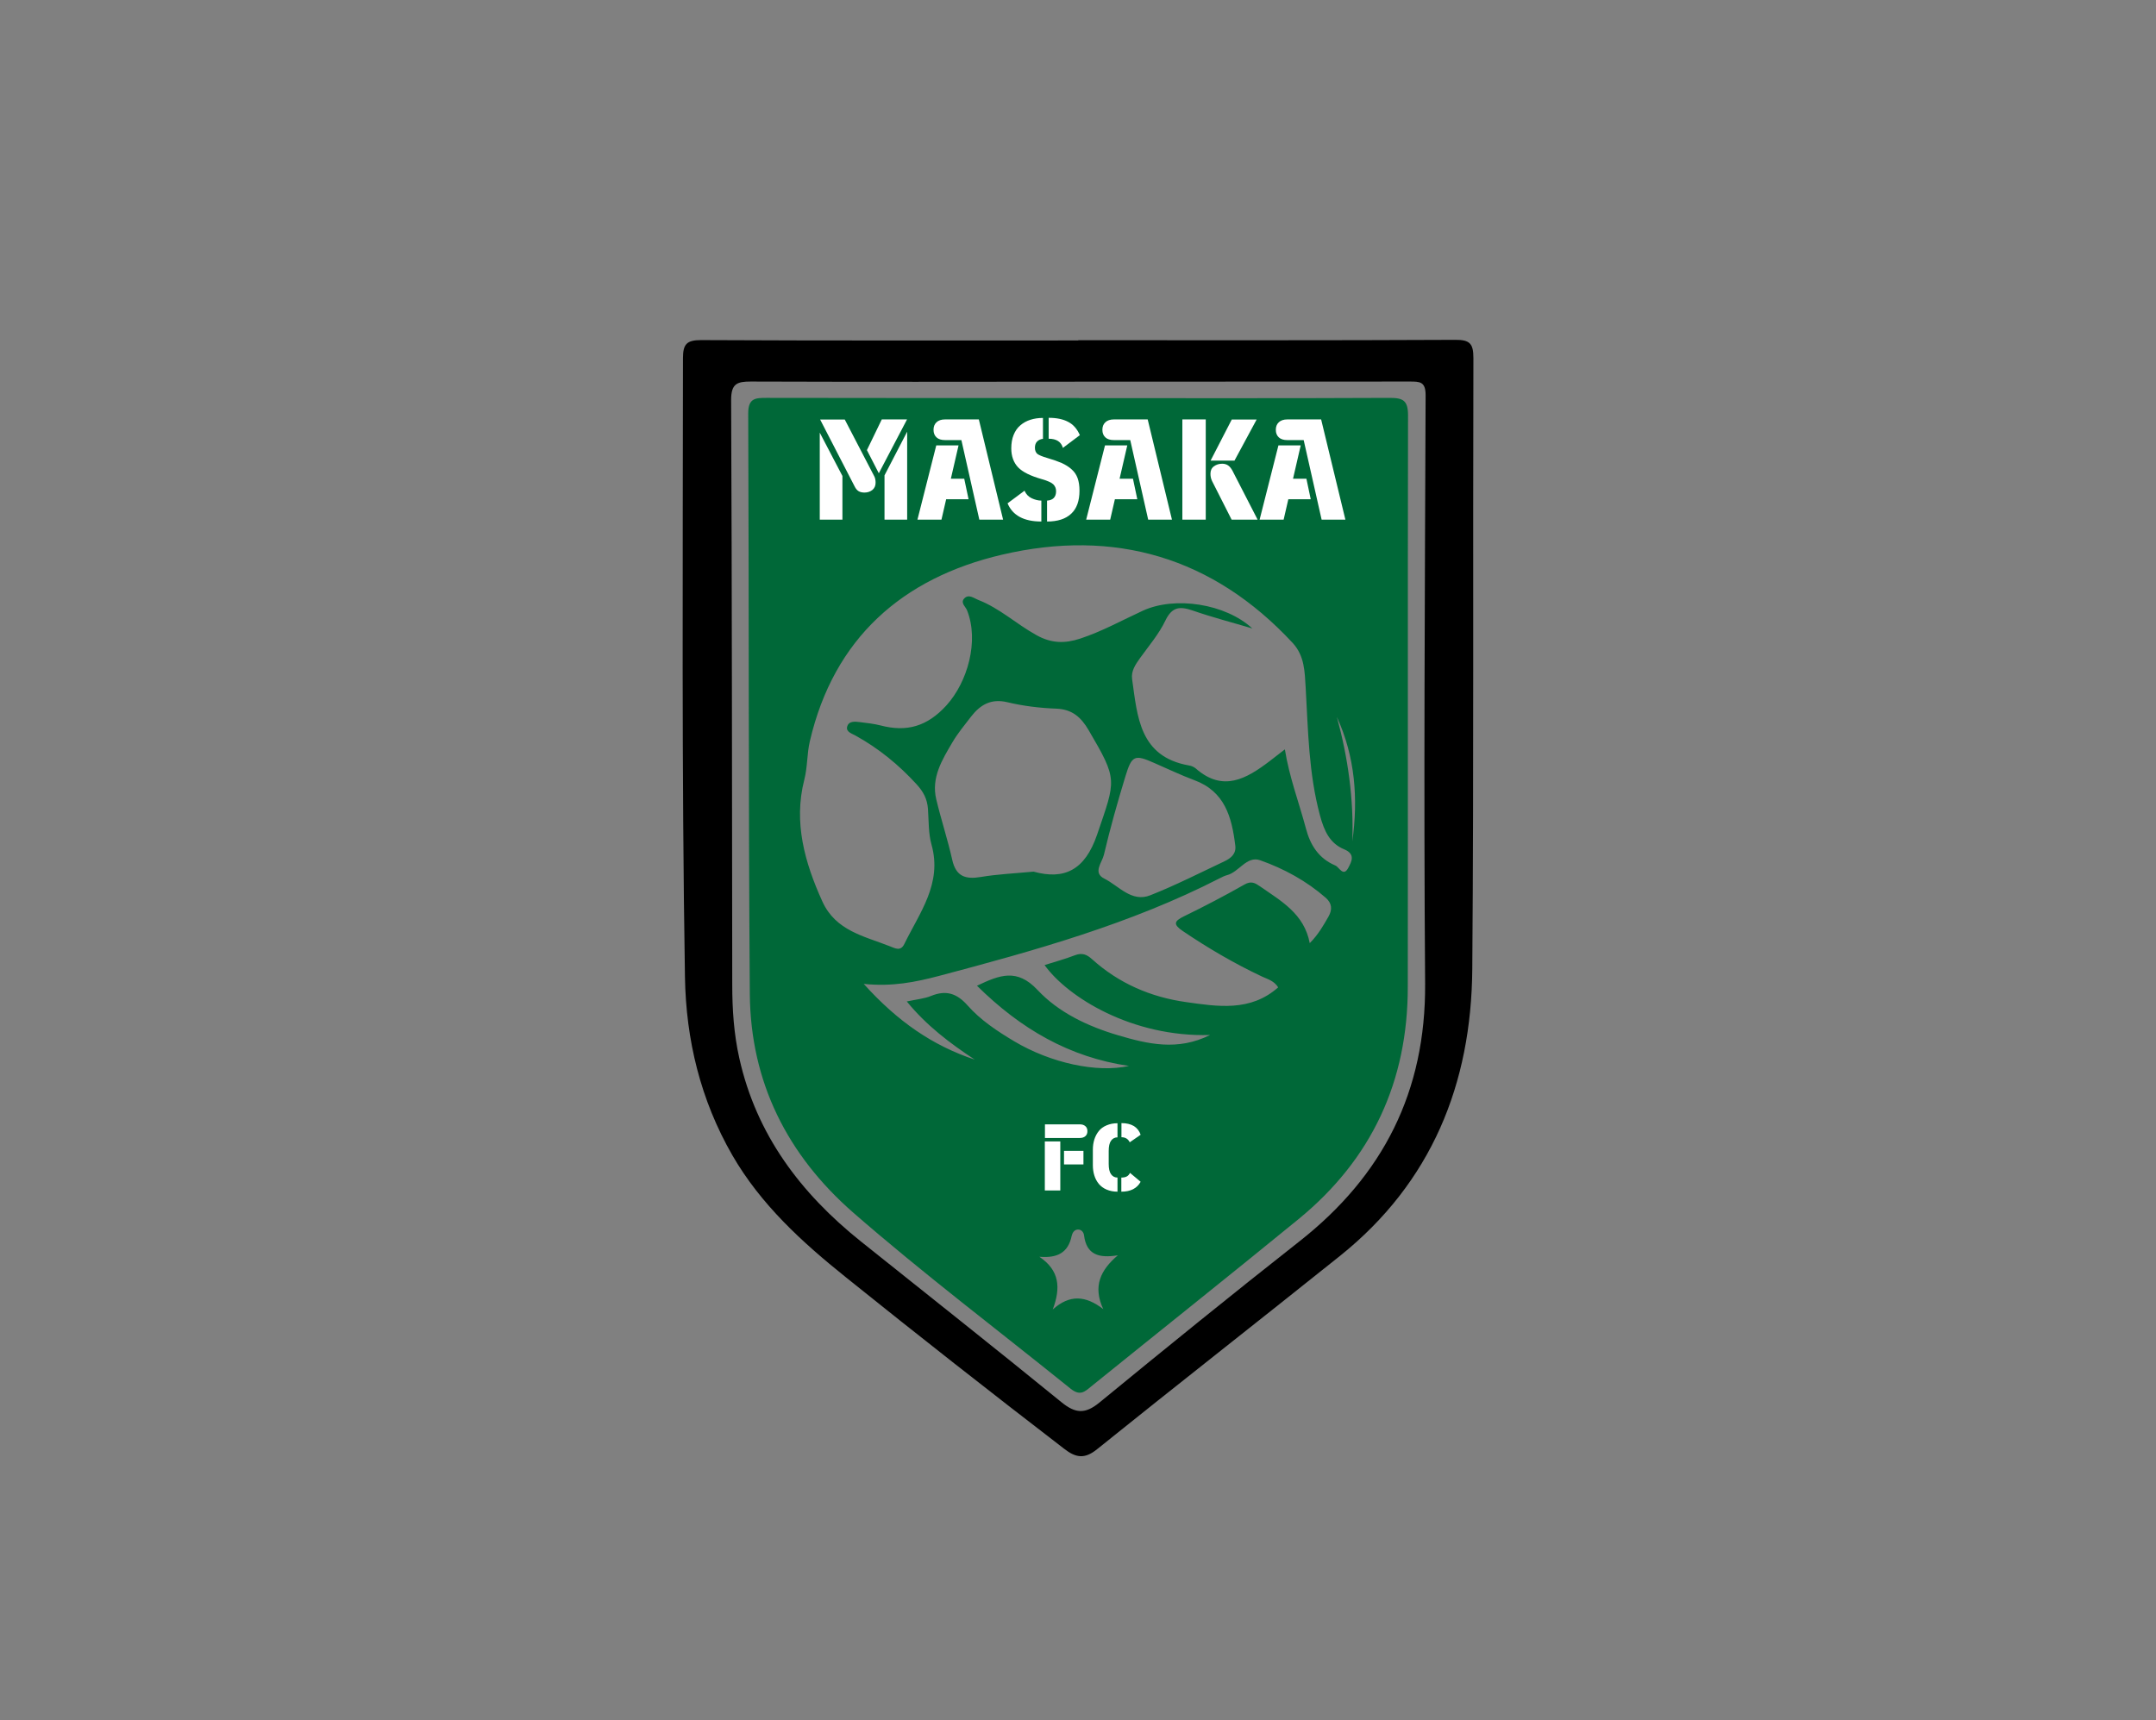 <?xml version="1.0" encoding="utf-8"?>
<!-- Generator: Adobe Illustrator 28.0.0, SVG Export Plug-In . SVG Version: 6.00 Build 0)  -->
<svg version="1.1" id="Layer_1" xmlns="http://www.w3.org/2000/svg" xmlns:xlink="http://www.w3.org/1999/xlink" x="0px" y="0px"
	 viewBox="0 0 1741.6 1389.9" style="enable-background:new 0 0 1741.6 1389.9;" xml:space="preserve">
<rect x="0" y="0" width="1741.6" height="1389.9" fill="#808080" stroke="none"/>
<style type="text/css">
	.st0{fill:#006838;}
	.st1{fill:#FFFFFF;}
</style>
<g>
	<path d="M871,274.9c101.5,0,203.1,0.2,304.6-0.3c11.6-0.1,14.6,3,14.6,14.5c-0.5,164.6,0.4,329.2-0.9,493.9
		c-0.7,92.7-32.8,172.5-107,231.9c-65.2,52.2-131,103.7-196.1,156.1c-10.1,8.2-17.2,6.9-26.5-0.3c-59.3-45.6-118.2-91.8-176.5-138.7
		c-35.4-28.4-68.6-58.7-91.6-98.5c-25.7-44.6-37.5-93.3-38.3-144.2c-2.7-166.7-1.7-333.3-1.6-500c0-11.4,3.2-14.5,14.7-14.5
		c101.5,0.5,203.1,0.3,304.6,0.3V274.9L871,274.9z M872.6,308.4L872.6,308.4c-88.7,0.1-177.5,0.2-266.2-0.1
		c-11,0-15.8,1.7-15.8,14.9c0.7,157.4,0.7,314.9,0.9,472.3c0,20,1.3,39.9,5.7,59.5c13.8,61.9,49.6,109.2,98.2,148.1
		c54,43.2,108.3,86.1,161.9,129.8c11.4,9.3,19.2,9.9,30.8,0.4c53.5-43.9,107.2-87.5,161.5-130.2c67.7-53.2,102.2-121.2,101.6-208.4
		c-1.2-158.5-0.2-316.9,0.4-475.4c0-11-4.7-11-12.8-11C1050.1,308.4,961.4,308.4,872.6,308.4L872.6,308.4z"/>
	<path class="st0" d="M1137.4,335.7c0-12.2-4-14.2-14.9-14.2c-83.6,0.4-167.2,0.2-250.8,0.2v-0.1c-84.1,0-168.2,0.1-252.3-0.1
		c-9.1,0-15,0.1-15,12.5c0.7,156.4,0.1,312.8,1.3,469.3c0.6,71,30.2,129.9,83.5,176.5c56.8,49.5,116.9,94.9,175.5,142.2
		c7.7,6.2,11.4,2.7,16.6-1.6c55.8-45.1,112-89.8,167.5-135.2c59.3-48.5,88.5-111.5,88.4-188C1137.4,643.4,1137.1,489.5,1137.4,335.7
		L1137.4,335.7z M891.2,1057.8c-14.1-10.9-27-12.1-40.8,0.3c6.6-17.6,5.5-31.6-10.8-42.6c14.4,1.2,23.2-3.1,26.1-16.9
		c0.5-2.2,1.9-5,5-5.1c3-0.1,4.7,2.3,5,4.8c2,15.6,12,18.5,27.3,16C889,1026.2,882.6,1039.3,891.2,1057.8z M1073.1,740.7
		c-4.1,7.1-8,14.2-15.1,21.4c-4.5-23.9-23.3-34.1-40.3-46c-3.8-2.6-7-4.5-12.4-1.4c-16,9.1-32.3,17.6-48.9,25.7
		c-8.5,4.1-8.5,6.8-0.8,12c20.4,13.8,41.6,26.2,63.9,36.7c4.5,2.1,9.7,3.4,13,8.7c-22.4,19.9-49,15.5-74.5,11.9
		c-28.4-4-54.2-15.1-75.8-34.6c-4.3-3.9-8-5.4-13.7-3.3c-8.1,3.1-16.4,5.4-24.7,8c18.5,25.8,70.5,58.4,133.7,56.5
		c-26.2,13.1-50.4,7.3-74.4,0.2c-24.4-7.2-48-18.4-65-36.6c-16.6-17.7-30.6-12.1-48.9-3.4c35.2,34.8,74.6,57.8,122.8,64.8
		c-25.8,5.8-63.1-2.3-92.7-19.9c-13.7-8.2-27.1-17-37.7-29c-8.6-9.7-17.3-12.6-29.4-7.7c-5.6,2.3-11.8,2.8-19.7,4.5
		c16,19.6,34.9,33.8,54.9,47c-34-11.3-62.3-30.8-89.7-61.2c23.2,2.4,41.9-1.5,60.3-6.3c77.8-20.6,155.3-42.1,227.4-79.1
		c1.8-0.9,3.7-1.9,5.6-2.4c9.8-2.4,16-15.9,26.9-12.1c19.3,6.8,37.4,16.7,53,30.3C1076,729.9,1076.4,734.9,1073.1,740.7
		L1073.1,740.7z M886.3,674.2c-9.9,29.2-26.8,36.9-51.4,30.1c-16.1,1.5-29.4,2.1-42.5,4.3c-12.4,2.1-20.2-0.3-23.2-13.9
		c-3.7-16.4-9-32.5-12.9-48.8c-4.2-17.5,4.7-31.9,13-46c4.4-7.5,10-14.2,15.3-21.1c7.4-9.4,16-14.5,29.1-11.4
		c12.9,3.1,26.3,4.7,39.5,5.2c13,0.5,20.1,7,26.2,17.4C903.2,630.6,901.4,629.8,886.3,674.2z M909.1,627.3
		c5.2-17.1,7.5-17.8,23.3-10.8c10.8,4.7,21.4,9.8,32.4,13.9c24.6,9.1,30.2,29.8,33,52.4c1.1,7-3.4,10.6-8.6,13.1
		c-19.9,9.4-39.5,19.4-60,27.5c-15.1,6-25.4-7.6-37.2-13.5c-9.5-4.7-1.7-13.1-0.3-19.1C896.7,669.5,902.7,648.3,909.1,627.3
		L909.1,627.3z M1089.2,701.1c-4.1,7.9-7.4-0.5-10.6-1.8c-13.2-5.6-20.1-16.2-23.7-29.9c-5.5-20.8-13.3-40.9-17-63.9
		c-5.2,4-8.8,6.8-12.4,9.6c-18.6,14.1-37.5,25.2-59.5,5.9c-1.5-1.3-3.6-2.2-5.6-2.5c-40-7.1-41.6-39.4-45.9-69.8
		c-0.9-6.5,2.7-11.7,6.3-16.8c7.2-10,15.4-19.6,20.6-30.5c5.4-11.2,11.7-11.6,22-8.1c15.8,5.5,32.1,9.7,48.2,14.5
		c-21.6-20-62.5-26.3-88.5-14.3c-16.7,7.7-32.9,16.7-50.5,22.5c-12.4,4.1-23.3,3.9-35.2-2.7c-16.2-8.9-29.9-21.9-47.3-28.6
		c-3.5-1.4-7.7-5-11.3-1c-3.1,3.5,1.2,6.4,2.4,9.5c9.8,24.7,0.5,57.8-16.7,76.8c-15.5,17-32,21.7-53.1,16.2
		c-5.4-1.4-11.1-2-16.7-2.7c-4.1-0.5-9.2-1.1-10.4,3.8c-1,4.2,4.1,5.5,7,7.2c18.6,10.3,34.6,23.4,49,39.1c5.7,6.2,8.7,12,9.3,20
		c0.7,9.7,0.3,19.8,2.9,29c8.8,31.4-9.7,54.9-22,80.2c-3,6.1-7.3,3.5-11.7,1.8c-20.7-8.2-43.7-12.4-54.5-36.2
		c-14.3-31.5-23.4-64-14.6-98.3c2.7-10.6,2.1-21.1,4.5-31.2C673.6,515.6,729,467,809.4,448.2c90.7-21.2,170.3,1.8,234.8,71.3
		c9.8,10.6,9.7,23.6,10.5,35.9c2,34.8,2.4,69.6,11.6,103.6c3.3,12.2,7.8,22.5,19.6,27.3C1095.2,690.2,1091.7,696.3,1089.2,701.1
		L1089.2,701.1z M1092.4,679.8c1.2-34.3-3.5-67.6-12.5-100.5C1094.7,611.5,1097.2,645.3,1092.4,679.8z"/>
	<g>
		<path class="st1" d="M872.3,919.5h-28.2v-11h28.2c1.9,0,3.4,0.5,4.5,1.5s1.6,2.3,1.6,4s-0.5,3-1.6,4S874.2,919.5,872.3,919.5z
			 M856.5,961.9H844v-39.6h12.5V961.9z M875.2,940.9h-15.7v-11h15.7V940.9z"/>
		<path class="st1" d="M902.7,951.5v11.4c-3.3,0-6.2-0.6-8.8-1.7c-2.6-1.1-4.7-2.7-6.3-4.6c-1.6-2-2.8-4.2-3.6-6.8
			c-0.8-2.5-1.2-5.3-1.2-8.3V929c0-3,0.4-5.7,1.2-8.3c0.8-2.5,2-4.8,3.6-6.8s3.7-3.5,6.3-4.6s5.5-1.7,8.8-1.7V919
			c-2.2,0-3.9,0.9-5.2,2.7s-1.9,4.6-1.9,8.4v10.3c0,3.8,0.6,6.6,1.9,8.4C898.8,950.6,900.5,951.5,902.7,951.5z M921.4,916.9
			l-8.8,6.1c-1.3-2.7-3.5-4.1-6.7-4.1v-11.4c4.1,0,7.4,0.8,10.1,2.4C918.6,911.6,920.4,913.9,921.4,916.9z M905.8,962.9v-11.4
			c1.8,0,3.3-0.3,4.4-0.9c1.1-0.6,2-1.6,2.6-2.9l8.6,7.2C918.5,960.2,913.3,962.9,905.8,962.9z"/>
	</g>
	<g>
		<path class="st1" d="M680.5,419.9h-18.3v-70.3l18.3,35V419.9z M698.3,398c-1.9,0-3.5-0.4-4.7-1.1c-1.3-0.8-2.4-2.1-3.3-4
			l-27.8-53.9h19.9l23.9,46c0.7,1.4,1,3.1,1,5.1c0,2.4-0.9,4.4-2.6,5.8C702.9,397.3,700.8,398,698.3,398z M732.7,338.9l-22.8,43.5
			l-9.6-18.7l12-24.8H732.7z M732.8,419.9h-18.3v-35.8l18.3-35.3V419.9z"/>
		<path class="st1" d="M768.1,386.8h10.8l3.5,16.6h-18.1l-3.8,16.5h-19.4l15.2-60h18L768.1,386.8z M790.7,338.9l19.6,81h-19.2
			l-14.5-64.3h-13.2c-3,0-5.3-0.7-6.9-2.2c-1.6-1.5-2.4-3.5-2.4-6.1s0.8-4.6,2.4-6.1c1.6-1.5,3.9-2.3,6.9-2.3H790.7z"/>
		<path class="st1" d="M813.9,406.7l13.7-10.2c1.2,2.8,3.2,4.9,5.8,6.1c2.6,1.2,5.2,1.9,7.8,1.9v16.9
			C827.1,421.4,818,416.5,813.9,406.7z M845.8,370c4.8,1.4,8.8,2.8,11.8,4.1c3,1.4,5.7,3,8,5.1c2.3,2,3.9,4.4,4.9,7.2
			c1,2.8,1.5,6.1,1.5,10.1c0,8.2-2.2,14.4-6.7,18.6c-4.5,4.2-10.9,6.3-19.5,6.3v-16.9c4.8-0.3,7.3-2.9,7.3-7.6
			c0-2.3-0.8-4.1-2.3-5.6c-1.5-1.4-4.5-2.8-9.1-4.1c-9.2-2.6-15.7-5.8-19.3-9.6c-3.6-3.8-5.5-9-5.5-15.3c0-4.1,0.6-7.7,1.9-10.9
			c1.3-3.2,3.1-5.8,5.4-7.7c2.3-2,5-3.5,8.1-4.5c3.1-1,6.5-1.5,10.2-1.5v16.9c-1.9,0.2-3.5,0.9-4.7,2.1s-1.8,2.9-1.8,5.1
			c0,2.2,0.7,3.9,2,5C839.4,367.8,842,368.9,845.8,370z M872.3,351.6l-13.7,10.3c-1.4-4.9-5.2-7.4-11.5-7.4v-16.9
			c6.5,0,11.7,1.1,15.8,3.3C867,343,870.1,346.6,872.3,351.6z"/>
		<path class="st1" d="M904.4,386.8h10.8l3.5,16.6h-18.1l-3.8,16.5h-19.4l15.2-60h18L904.4,386.8z M927.1,338.9l19.6,81h-19.2
			l-14.5-64.3h-13.2c-3,0-5.3-0.7-6.9-2.2c-1.6-1.5-2.4-3.5-2.4-6.1s0.8-4.6,2.4-6.1c1.6-1.5,3.9-2.3,6.9-2.3H927.1z"/>
		<path class="st1" d="M974,419.9h-18.9v-81H974V419.9z M1015.9,419.9h-21l-15.8-31.2c-0.9-1.9-1.3-3.8-1.3-5.9c0-2.6,0.9-4.6,2.8-6
			c1.9-1.4,4.1-2.1,6.7-2.1c1.9,0,3.5,0.5,4.8,1.4c1.3,0.9,2.5,2.4,3.5,4.3L1015.9,419.9z M997.2,372.2h-19.3l17.1-33.2h20.1
			L997.2,372.2z"/>
		<path class="st1" d="M1044.5,386.8h10.8l3.5,16.6h-18.1l-3.8,16.5h-19.4l15.2-60h18L1044.5,386.8z M1067.2,338.9l19.6,81h-19.2
			l-14.5-64.3h-13.2c-3,0-5.3-0.7-6.9-2.2c-1.6-1.5-2.4-3.5-2.4-6.1s0.8-4.6,2.4-6.1c1.6-1.5,3.9-2.3,6.9-2.3H1067.2z"/>
	</g>
</g>
</svg>
